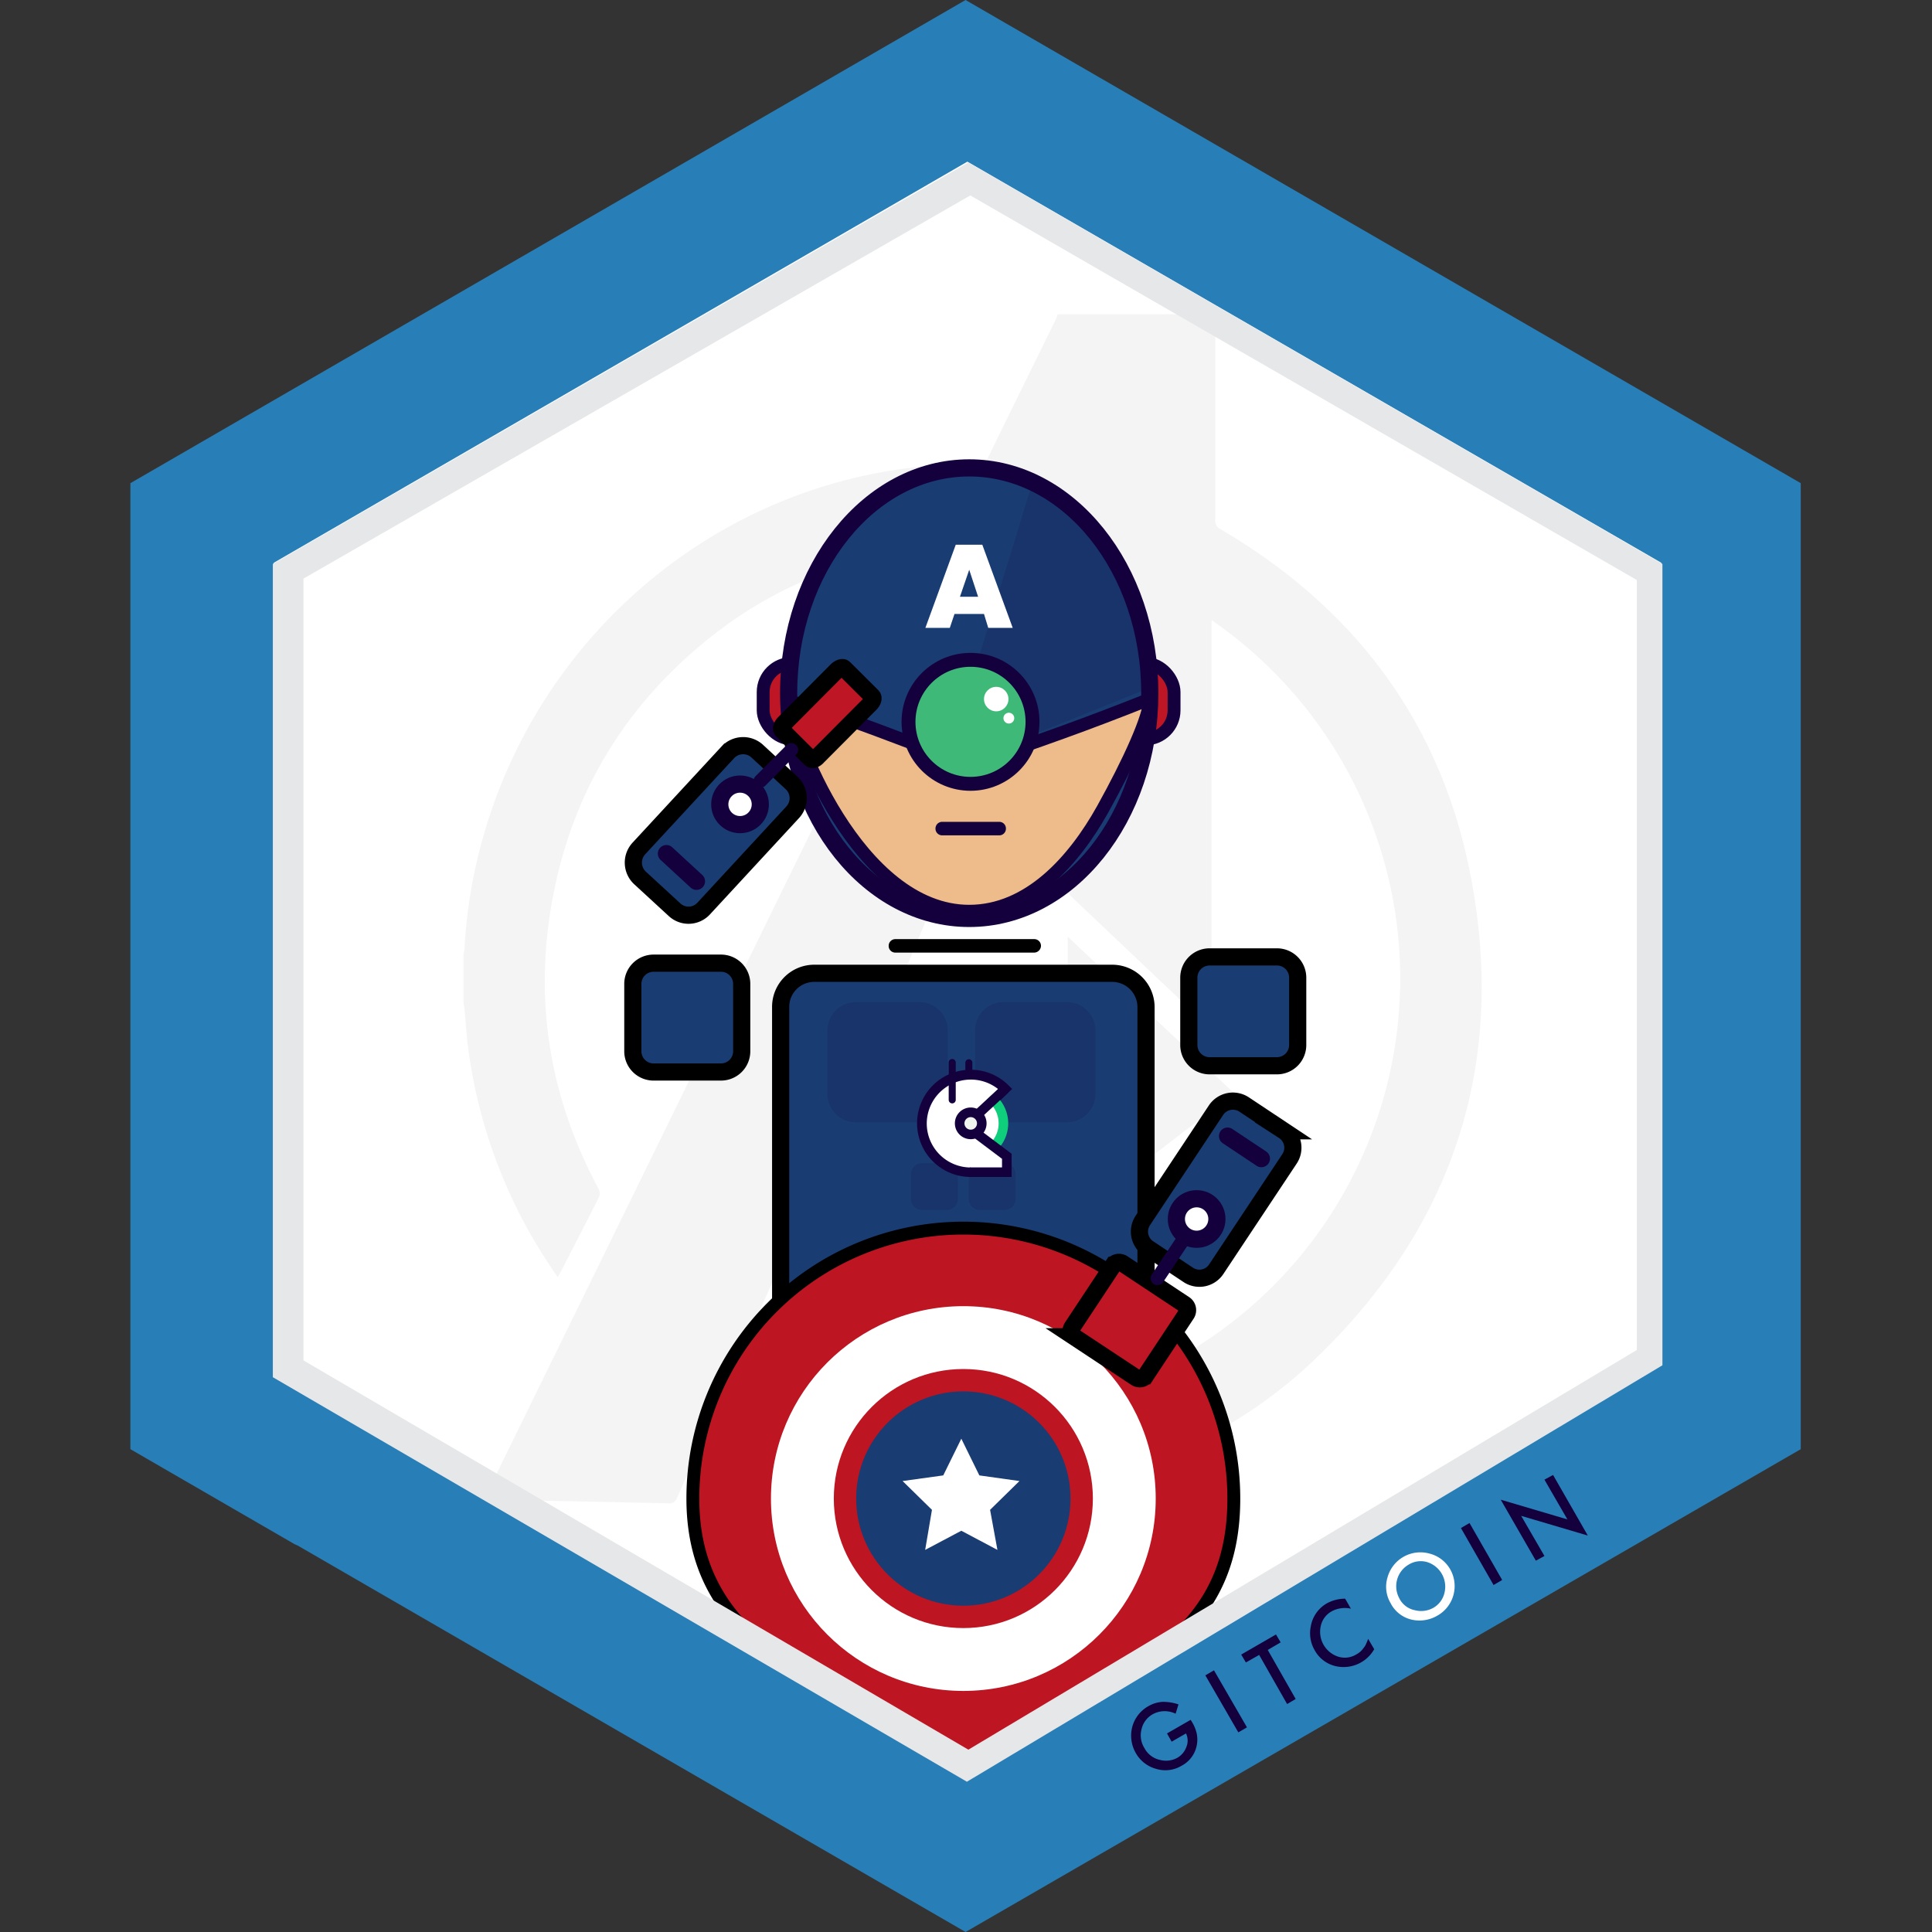<svg id="Layer_1" data-name="Layer 1" xmlns="http://www.w3.org/2000/svg" viewBox="0 0 450 450"><rect x="0" y="0" width="450" height="450" fill="#333333" stroke="none"/><defs><style>.cls-1{fill:#287eb6;}.cls-10,.cls-2{fill:#15003e;}.cls-16,.cls-3{fill:#fff;}.cls-4{opacity:0.07;}.cls-5{fill:#606060;}.cls-12,.cls-6,.cls-9{fill:#193c72;}.cls-17,.cls-6,.cls-7{stroke:#000;}.cls-11,.cls-12,.cls-13,.cls-6,.cls-7{stroke-miterlimit:10;}.cls-12,.cls-15,.cls-16,.cls-17,.cls-18,.cls-6{stroke-width:4px;}.cls-7,.cls-8{fill:#bd1522;}.cls-11,.cls-13,.cls-7{stroke-width:3px;}.cls-10{opacity:0.14;isolation:isolate;}.cls-11,.cls-17{fill:#be1624;}.cls-11,.cls-12,.cls-13,.cls-14,.cls-15,.cls-16,.cls-18{stroke:#15003e;}.cls-13{fill:#eebc8b;}.cls-14{fill:#3eb977;stroke-width:3.24px;}.cls-15{fill:#ffce08;}.cls-15,.cls-16,.cls-17,.cls-18{stroke-linecap:round;}.cls-18{fill:none;}.cls-19{fill:#0fce7c;}.cls-20{fill:#eff4ee;}.cls-21{fill:#e6e7e8;}</style></defs><title>packArtboard 1</title><polygon id="Path" class="cls-1" points="419.43 112.54 419.43 337.54 224.9 450 69.36 360 68.61 359.67 30.37 337.54 30.37 112.54 224.9 0 419.43 112.54"/><path id="Path-2" data-name="Path" class="cls-2" d="M271.82,403.75l5.51-3.17.25.41a8.83,8.83,0,0,1,1.17,2.84,7,7,0,0,1,0,2.67,6.79,6.79,0,0,1-3.51,4.76,7.31,7.31,0,0,1-5.92.75,7.76,7.76,0,0,1-4.76-3.67,8.15,8.15,0,0,1-.84-6.1,7.86,7.86,0,0,1,3.76-4.84,7.44,7.44,0,0,1,3.25-1,10.92,10.92,0,0,1,3.76.59l-.67,2.17a5.78,5.78,0,0,0-5.26.08,5.34,5.34,0,0,0-2.67,3.51,5.61,5.61,0,0,0,.67,4.42,5.38,5.38,0,0,0,3.67,2.76,5.45,5.45,0,0,0,4-.51,4.73,4.73,0,0,0,2.09-2.5,3.81,3.81,0,0,0-.08-3.17l-3.34,1.92Z"/><polygon id="Rectangle" class="cls-2" points="280.75 390.22 282.76 389.05 290.44 402.33 288.43 403.5 280.75 390.22"/><polygon id="Path-3" data-name="Path" class="cls-2" points="295.28 384.3 301.79 395.73 299.79 396.9 293.28 385.46 290.19 387.22 289.1 385.38 297.2 380.7 298.29 382.54 295.28 384.3"/><path id="Path-4" data-name="Path" class="cls-2" d="M313.31,372.36l1.34,2.33a6.48,6.48,0,0,0-4.43.59,5.13,5.13,0,0,0-2.58,3.42,6.08,6.08,0,0,0,4.09,7.18,5.13,5.13,0,0,0,4.26-.58,4.48,4.48,0,0,0,1.58-1.42,3.62,3.62,0,0,0,.59-.92,11.14,11.14,0,0,0,.5-1.25l1.42,2.42a8.21,8.21,0,0,1-9.1,3.92,7.49,7.49,0,0,1-4.76-3.67,7.82,7.82,0,0,1-.92-5.51,7.64,7.64,0,0,1,3.92-5.51,9,9,0,0,1,4.09-1"/><path id="Shape" class="cls-3" d="M323.92,373.44a7.48,7.48,0,0,1-.75-6,7.94,7.94,0,0,1,9.76-5.59,7.75,7.75,0,0,1,4.85,3.67,7.9,7.9,0,0,1-3.09,10.85,8.22,8.22,0,0,1-5.68.92,7.36,7.36,0,0,1-5.09-3.84m2-1.17a5.19,5.19,0,0,0,3.59,2.76,5.82,5.82,0,0,0,4.26-.5,5.42,5.42,0,0,0,2.67-3.51,6,6,0,0,0-4-7.18,5.35,5.35,0,0,0-4.34.58,5.83,5.83,0,0,0-2.17,7.85"/><polygon id="Rectangle-2" data-name="Rectangle" class="cls-2" points="340.28 355.91 342.28 354.74 349.88 368.01 347.88 369.18 340.28 355.91"/><polygon id="Path-5" data-name="Path" class="cls-2" points="357.73 363.51 349.55 349.31 365.08 353.9 359.73 344.64 361.74 343.55 369.83 357.66 354.31 353.07 359.73 362.42 357.73 363.51"/><polygon id="Path-6" data-name="Path" class="cls-3" points="386.95 131.08 386.95 317.67 225.32 411.1 63.77 317.67 63.77 131.08 225.32 37.65 386.95 131.08"/><g class="cls-4"><path class="cls-5" d="M282.05,266.83,247.54,296.4h34.51Z"/><path class="cls-5" d="M283.11,73.19c0,1.13-.06,2.26-.06,3.38q0,22.28,0,44.53a2.22,2.22,0,0,0,1.29,2.19c31.07,18.21,51.14,44.83,58.09,80.12,8.62,43.85-3.59,81.85-35.88,112.93-15.72,15.13-34.68,24.59-56,29.09a115.56,115.56,0,0,1-40.88,1.22A117,117,0,0,1,172,334.46l-.8-.45,8.21-17c4.4,1.9,8.63,4,13,5.57a97.6,97.6,0,0,0,47.9,5.13c40.5-5.61,74-36.4,83.3-77.31a101.32,101.32,0,0,0-36.49-102.35c-1.51-1.19-3.09-2.29-4.92-3.64v95.16a9,9,0,0,1-.88-.64q-16-15.1-31.93-30.24a2.87,2.87,0,0,1-.63-1.9q0-34.38,0-68.76v-1.41l-.27-.06q-20.44,48.58-41,97.3h41.2V218.17l38.75,36.44-40,30.69V269.15c-.58,0-1-.09-1.44-.09q-25.86,0-51.7,0a1.85,1.85,0,0,0-1.95,1.39q-17.29,39.18-34.62,78.36a1.88,1.88,0,0,1-2.08,1.34c-13.93-.32-27.87-.58-41.8-.86-.3,0-.6,0-1.11-.07Q167.11,238.27,221.42,127.3c-3.11.32-6,.52-8.78.93a96.31,96.31,0,0,0-47.15,20.18c-20,15.92-32.45,36.52-36.93,61.7-4.18,23.46-.44,45.75,10.85,66.76a2.3,2.3,0,0,1,.19,1.8c-3.06,6.08-6.19,12.12-9.31,18.17-.08.15-.19.29-.42.64-1.25-1.9-2.46-3.66-3.6-5.48a119.49,119.49,0,0,1-17.15-47.28c-.45-3.17-.62-6.37-.93-9.56,0-.48-.15-1-.22-1.44V222.35c.07-.49.19-1,.22-1.45a117.77,117.77,0,0,1,3.87-24.25c13.88-52,61.16-89.35,115.89-88.53a1.79,1.79,0,0,0,2-1.16c5.3-10.9,10.66-21.76,16-32.64a10.8,10.8,0,0,0,.4-1.13Z"/><path class="cls-5" d="M282.05,266.83V296.4H247.54Z"/></g><path id="Mask" class="cls-6" d="M189.69,226.7h69.38a7.89,7.89,0,0,1,7.86,7.86v85.1a7.89,7.89,0,0,1-7.86,7.86H189.69a7.89,7.89,0,0,1-7.86-7.86v-85.1A7.82,7.82,0,0,1,189.69,226.7Z"/><path class="cls-7" d="M224.38,286.05a63,63,0,0,1,63,63c0,34.78-27.7,41.63-63,63-31.64-19.77-63-28.2-63-63A63,63,0,0,1,224.38,286.05Z"/><circle class="cls-3" cx="224.38" cy="349.04" r="44.81"/><circle class="cls-8" cx="224.38" cy="349.04" r="30.17"/><circle class="cls-9" cx="224.38" cy="349.04" r="24.96"/><path class="cls-10" d="M214.16,261.39H199.32a6.59,6.59,0,0,1-6.58-6.59V240a6.59,6.59,0,0,1,6.58-6.58h14.84a6.58,6.58,0,0,1,6.58,6.58V254.8A6.58,6.58,0,0,1,214.16,261.39Z"/><path class="cls-10" d="M248.55,261.39H233.71a6.59,6.59,0,0,1-6.58-6.59V240a6.59,6.59,0,0,1,6.58-6.58h14.84a6.59,6.59,0,0,1,6.59,6.58V254.8A6.59,6.59,0,0,1,248.55,261.39Z"/><path class="cls-10" d="M220.55,281.82h-5.8a2.6,2.6,0,0,1-2.56-2.55v-5.8a2.6,2.6,0,0,1,2.56-2.55h5.8a2.6,2.6,0,0,1,2.55,2.55v5.8A2.59,2.59,0,0,1,220.55,281.82Z"/><path class="cls-10" d="M234,281.82h-5.8a2.59,2.59,0,0,1-2.55-2.55v-5.8a2.6,2.6,0,0,1,2.55-2.55H234a2.6,2.6,0,0,1,2.55,2.55v5.8A2.59,2.59,0,0,1,234,281.82Z"/><path d="M240.89,221.88H208.56a1.54,1.54,0,0,1-1.57-1.57h0a1.55,1.55,0,0,1,1.57-1.57h32.33a1.55,1.55,0,0,1,1.57,1.57h0A1.61,1.61,0,0,1,240.89,221.88Z"/><path class="cls-6" d="M152.22,249.69h15.72a4.83,4.83,0,0,0,4.82-4.81V229.16a4.83,4.83,0,0,0-4.82-4.82H152.22a4.83,4.83,0,0,0-4.82,4.82v15.72A4.83,4.83,0,0,0,152.22,249.69Z"/><rect class="cls-11" x="260.16" y="154.54" width="13.3" height="17.56" rx="6.65" ry="6.65"/><rect class="cls-11" x="177.76" y="154.54" width="13.3" height="17.56" rx="6.65" ry="6.65"/><path class="cls-6" d="M281.72,248.24h15.72a4.84,4.84,0,0,0,4.82-4.82V227.7a4.84,4.84,0,0,0-4.82-4.82H281.72a4.84,4.84,0,0,0-4.82,4.82v15.72A4.84,4.84,0,0,0,281.72,248.24Z"/><polygon class="cls-3" points="223.91 335.1 228.11 343.65 237.45 344.96 230.61 351.67 232.32 361 223.91 356.54 215.49 361 217.07 351.67 210.23 344.96 219.7 343.65 223.91 335.1"/><ellipse class="cls-12" cx="225.75" cy="161.45" rx="42.06" ry="52.47"/><path class="cls-13" d="M267.81,162.83c0,4.09-5,14.92-10.95,25.62-6.79,12.18-17.29,23.8-31.11,23.8-25.94,0-41.71-42.05-41.71-48.93,12.34,4,2.41-.2,41.71,14.84C242.66,172.36,252.32,169,267.81,162.83Z"/><path class="cls-2" d="M232.73,194.57H219.47a1.56,1.56,0,0,1-1.58-1.58h0a1.56,1.56,0,0,1,1.58-1.57h13.26A1.55,1.55,0,0,1,234.3,193h0A1.55,1.55,0,0,1,232.73,194.57Z"/><path class="cls-10" d="M240,114l-16.31,53.06L236,173l30-12.09S267.81,129,240,114Z"/><circle class="cls-14" cx="226.05" cy="168.13" r="14.44"/><circle class="cls-3" cx="232.04" cy="162.83" r="2.85"/><circle class="cls-3" cx="234.98" cy="167.27" r="1.26"/><path class="cls-3" d="M229.19,143h-6.87l-1.09,3.24h-5.69l7.07-19.36h6.19l7.08,19.36h-5.7Zm-1.37-4-2.07-6.29L223.59,139Z"/><g id="Group-5-Copy"><path id="Rectangle-3" data-name="Rectangle" class="cls-6" d="M157.16,211.93,149,204.42a4.87,4.87,0,0,1-.26-6.72l20.85-22.54a4.87,4.87,0,0,1,6.72-.26l8.12,7.51a4.85,4.85,0,0,1,.26,6.72l-20.84,22.54A4.78,4.78,0,0,1,157.16,211.93Z"/><path id="Line" class="cls-15" d="M162.22,205.27l-7-6.45"/><circle id="Oval" class="cls-16" cx="172.37" cy="187.35" r="4.72"/><path id="Rectangle-4" data-name="Rectangle" class="cls-17" d="M188.81,176.74l-6.61-6.59c-.35-.35-.13-1.12.5-1.74l12.2-12.26c.63-.62,1.4-.82,1.67-.54l6.62,6.59c.34.36.12,1.12-.51,1.74l-12.2,12.26C189.92,176.89,189.15,177.09,188.81,176.74Z"/><path id="Rectangle-5" data-name="Rectangle" class="cls-2" d="M176,183h0a1.56,1.56,0,0,1,0-2.23l7.22-7.23a1.55,1.55,0,0,1,2.22,0h0a1.54,1.54,0,0,1,0,2.22L178.26,183A1.61,1.61,0,0,1,176,183Z"/></g><g id="Group-5-Copy-2" data-name="Group-5-Copy"><path id="Rectangle-6" data-name="Rectangle" class="cls-6" d="M289.78,257.26l9.21,6.12A4.7,4.7,0,0,1,300.3,270l-17,25.6a4.7,4.7,0,0,1-6.57,1.32l-9.21-6.12a4.7,4.7,0,0,1-1.31-6.57l17-25.61A4.73,4.73,0,0,1,289.78,257.26Z"/><path id="Line-2" data-name="Line" class="cls-15" d="M285.92,264.62l7.88,5.25"/><circle id="Oval-2" data-name="Oval" class="cls-16" cx="278.72" cy="283.93" r="4.72"/><path id="Combined-Shape" class="cls-18" d="M251,310.91a7.21,7.21,0,0,1,1-2.2c2.56-3.8,7.93-4.64,12.1-1.92s5.52,8.1,3,11.9a5.76,5.76,0,0,1-1.66,1.78Z"/><path id="Rectangle-7" data-name="Rectangle" class="cls-17" d="M261.46,294.25l14.44,9.56a1.63,1.63,0,0,1,.47,2.19l-9.55,14.44a1.64,1.64,0,0,1-2.2.47l-14.44-9.55a1.65,1.65,0,0,1-.47-2.2l9.56-14.44A1.68,1.68,0,0,1,261.46,294.25Z"/><path id="Rectangle-8" data-name="Rectangle" class="cls-2" d="M276.13,287.93h0a1.64,1.64,0,0,1,.47,2.19l-5.68,8.5a1.65,1.65,0,0,1-2.2.47h0a1.65,1.65,0,0,1-.47-2.2l5.68-8.5A1.49,1.49,0,0,1,276.13,287.93Z"/></g><path class="cls-3" d="M231.46,256.15l2.17,4.28-1.64,7-3.93-3.21.69-5.13Z"/><path class="cls-2" d="M225.66,254.72a.82.82,0,0,1-.81-.82v-6.45a.82.82,0,0,1,1.63,0h0v6.45a.82.82,0,0,1-.82.82"/><path class="cls-2" d="M227,254.72h-2.53a.82.82,0,0,1,0-1.64H227a.82.82,0,0,1,0,1.64"/><path class="cls-3" d="M231.46,256.15l2.69-2.53a11.36,11.36,0,1,0-8,19.4c2.34,0,4.4.85,6.21-.36l2.25.31-.07-3.65-6.44-5.1,1.39-6.52,2-1.55"/><path class="cls-2" d="M226.11,274.14a12.49,12.49,0,1,1,8.83-21.31l.81.81L232.23,257l-1.53-1.62,1.8-1.7a10.26,10.26,0,0,0-16.64,8,10.26,10.26,0,0,0,10.25,10.25"/><path class="cls-19" d="M232.38,267.72l-1.61-1.55a6.5,6.5,0,0,0-.13-9.17l-.84-.81.9-.85.76.81.73-.75a8.73,8.73,0,0,1,.19,12.32"/><path class="cls-20" d="M223.55,261.66a2.57,2.57,0,1,1,2.56,2.56,2.57,2.57,0,0,1-2.56-2.56"/><path class="cls-2" d="M226.11,260.2a1.46,1.46,0,1,0,1.45,1.46,1.46,1.46,0,0,0-1.45-1.46m0,5.14a3.69,3.69,0,1,1,3.68-3.68,3.68,3.68,0,0,1-3.68,3.68m8-11.72-6.49,6"/><path class="cls-2" d="M228.42,260.43l-1.51-1.64,6.48-6,1.52,1.64Z"/><path class="cls-3" d="M227.32,263.92l4.67,3.51,2.51,1.89v4.82l-5.05-.25"/><path class="cls-2" d="M235.62,274.14h-9.71v-2.23h7.48v-2l-6.74-5.07L228,263l7.63,5.74Z"/><path class="cls-2" d="M221.79,257a.82.82,0,0,1-.82-.82v-8.7a.82.82,0,0,1,1.64,0v8.7a.82.82,0,0,1-.82.82"/><path id="Shape-2" data-name="Shape" class="cls-21" d="M225.55,37.84l-162,93.51V320.78L225.21,415l162-97V131.35Zm155.7,276.6-155.7,93.09L70.68,316.86V134.77L226,45.52,381.25,135.1Z"/></svg>